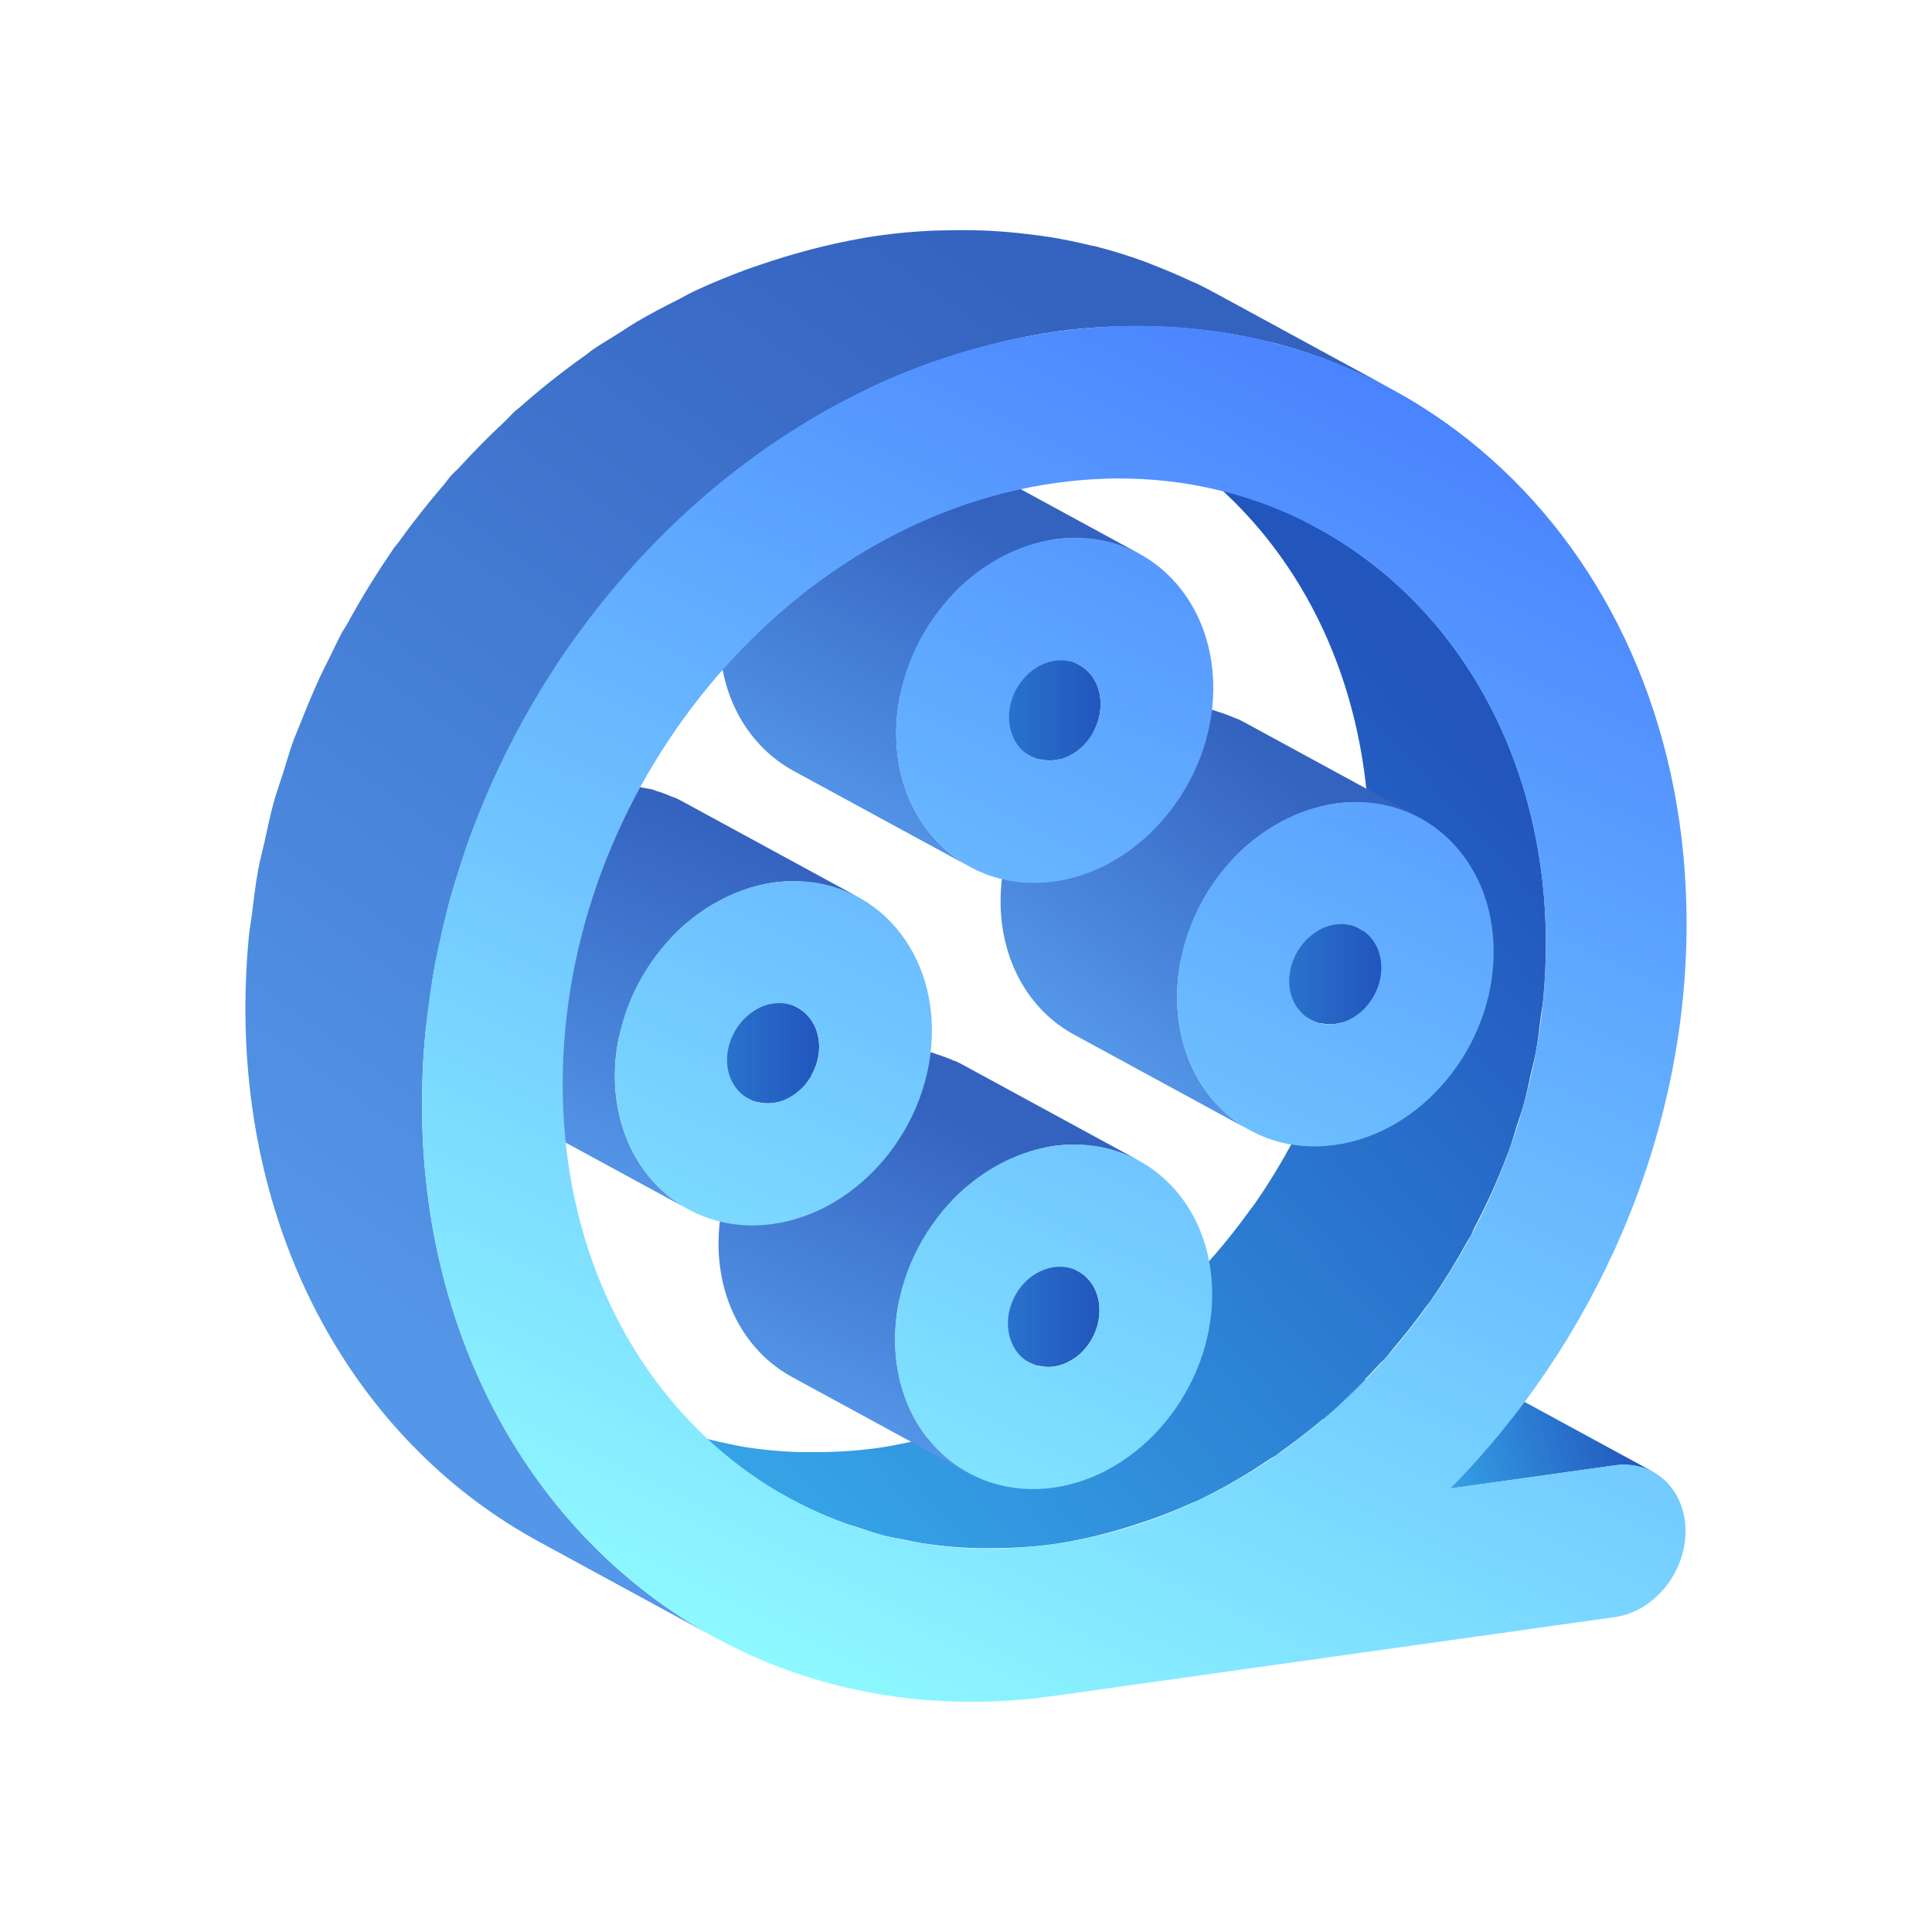 <svg height="1024" node-id="1" sillyvg="true" template-height="1024" template-width="1024" version="1.1" viewBox="0 0 1024 1024" width="1024" xmlns="http://www.w3.org/2000/svg" xmlns:xlink="http://www.w3.org/1999/xlink"><defs node-id="46"><linearGradient gradientUnits="userSpaceOnUse" id="未命名的渐变_59" node-id="5" spreadMethod="pad" x1="759.27" x2="859.08" y1="763.42" y2="736.33"><stop offset="0" stop-color="#35a2e6"/><stop offset="1" stop-color="#2256bd"/></linearGradient><linearGradient gradientUnits="userSpaceOnUse" id="未命名的渐变_59-2" node-id="8" spreadMethod="pad" x1="380.15" x2="767.29" y1="740.97" y2="385.91"><stop offset="0" stop-color="#35a2e6"/><stop offset="1" stop-color="#2256bd"/></linearGradient><linearGradient gradientUnits="userSpaceOnUse" id="未命名的渐变_59-3" node-id="9" spreadMethod="pad" x1="601.07" x2="732.15" y1="492.12" y2="492.12"><stop offset="0" stop-color="#35a2e6"/><stop offset="1" stop-color="#2256bd"/></linearGradient><linearGradient gradientUnits="userSpaceOnUse" id="未命名的渐变_59-4" node-id="10" spreadMethod="pad" x1="451.9" x2="582.75" y1="673.71" y2="673.71"><stop offset="0" stop-color="#35a2e6"/><stop offset="1" stop-color="#2256bd"/></linearGradient><linearGradient gradientUnits="userSpaceOnUse" id="未命名的渐变_46" node-id="11" spreadMethod="pad" x1="575.29" x2="682.24" y1="549.57" y2="405.55"><stop offset="0" stop-color="#5496e8"/><stop offset="1" stop-color="#3462bf"/></linearGradient><linearGradient gradientUnits="userSpaceOnUse" id="未命名的渐变_46-2" node-id="14" spreadMethod="pad" x1="435.21" x2="507.94" y1="747.34" y2="591.92"><stop offset="0" stop-color="#5496e8"/><stop offset="1" stop-color="#3462bf"/></linearGradient><linearGradient gradientUnits="userSpaceOnUse" id="未命名的渐变_59-5" node-id="15" spreadMethod="pad" x1="452.48" x2="583.35" y1="352.33" y2="352.33"><stop offset="0" stop-color="#35a2e6"/><stop offset="1" stop-color="#2256bd"/></linearGradient><linearGradient gradientUnits="userSpaceOnUse" id="未命名的渐变_59-6" node-id="16" spreadMethod="pad" x1="303.1" x2="434.18" y1="534" y2="534"><stop offset="0" stop-color="#35a2e6"/><stop offset="1" stop-color="#2256bd"/></linearGradient><linearGradient gradientUnits="userSpaceOnUse" id="未命名的渐变_46-3" node-id="17" spreadMethod="pad" x1="428.15" x2="509.43" y1="427.45" y2="270.59"><stop offset="0" stop-color="#5496e8"/><stop offset="1" stop-color="#3462bf"/></linearGradient><linearGradient gradientUnits="userSpaceOnUse" id="未命名的渐变_46-4" node-id="18" spreadMethod="pad" x1="290.42" x2="367.43" y1="614.35" y2="430.4"><stop offset="0" stop-color="#5496e8"/><stop offset="1" stop-color="#3462bf"/></linearGradient><linearGradient gradientUnits="userSpaceOnUse" id="未命名的渐变_46-5" node-id="19" spreadMethod="pad" x1="203.33" x2="588.33" y1="705.7" y2="169.55"><stop offset="0" stop-color="#5496e8"/><stop offset="1" stop-color="#3462bf"/></linearGradient><linearGradient gradientUnits="userSpaceOnUse" id="未命名的渐变_37" node-id="20" spreadMethod="pad" x1="498.2" x2="836.15" y1="944.8" y2="253.94"><stop offset="0" stop-color="#8ffbff"/><stop offset="1" stop-color="#4a83ff"/></linearGradient><linearGradient gradientUnits="userSpaceOnUse" id="未命名的渐变_37-2" node-id="23" spreadMethod="pad" x1="449.38" x2="787.33" y1="920.92" y2="230.06"><stop offset="0" stop-color="#8ffbff"/><stop offset="1" stop-color="#4a83ff"/></linearGradient><linearGradient gradientUnits="userSpaceOnUse" id="未命名的渐变_37-3" node-id="24" spreadMethod="pad" x1="323" x2="660.95" y1="859.1" y2="168.23"><stop offset="0" stop-color="#8ffbff"/><stop offset="1" stop-color="#4a83ff"/></linearGradient><linearGradient gradientUnits="userSpaceOnUse" id="未命名的渐变_37-4" node-id="25" spreadMethod="pad" x1="274.38" x2="612.32" y1="835.32" y2="144.45"><stop offset="0" stop-color="#8ffbff"/><stop offset="1" stop-color="#4a83ff"/></linearGradient><linearGradient gradientUnits="userSpaceOnUse" id="未命名的渐变_37-5" node-id="26" spreadMethod="pad" x1="432.89" x2="770.84" y1="912.86" y2="221.99"><stop offset="0" stop-color="#8ffbff"/><stop offset="1" stop-color="#4a83ff"/></linearGradient></defs><path d="M 876.00 780.00 L 782.40 729.08 C 782.02 728.88 781.65 728.68 781.26 728.49 C 779.37 727.56 777.40 726.83 775.36 726.31 C 775.04 726.23 774.66 726.31 774.36 726.26 C 770.49 725.34 766.48 725.13 762.54 725.65 L 675.19 738.00 L 768.79 788.92 L 856.13 776.65 C 860.07 776.13 864.08 776.34 867.95 777.26 C 870.75 777.80 873.46 778.72 876.00 780.00 Z" fill="url(#未命名的渐变_59)" fill-rule="nonzero" node-id="145" stroke="none" target-height="63.788" target-width="200.81" target-x="675.19" target-y="725.132"/><path d="M 799.33 611.18 C 801.06 606.47 802.41 601.62 803.93 596.83 C 805.16 592.95 806.56 589.15 807.65 585.22 C 809.14 579.85 810.23 574.36 811.45 568.90 C 812.29 565.13 813.33 561.41 814.03 557.61 C 815.15 551.61 815.83 545.46 816.60 539.35 C 817.02 536.02 817.66 532.75 817.98 529.35 C 818.87 519.86 819.34 510.31 819.37 500.70 C 819.56 400.70 771.16 319.50 698.24 279.83 L 604.63 229.00 C 677.55 268.63 726.00 349.85 725.76 449.83 C 725.76 459.44 725.30 468.99 724.37 478.48 C 724.05 481.83 723.37 485.11 722.99 488.48 C 722.22 494.59 721.54 500.71 720.42 506.74 C 719.71 510.55 718.68 514.26 717.84 518.03 C 716.62 523.49 715.53 528.98 714.04 534.35 C 712.95 538.27 711.55 542.08 710.32 545.96 C 708.73 550.96 707.25 556.03 705.43 560.96 C 700.39 574.33 694.51 587.37 687.83 600.00 C 686.55 602.46 685.31 605.00 683.96 607.38 C 678.22 617.87 671.95 628.05 665.15 637.88 C 664.27 639.14 663.28 640.30 662.38 641.54 C 656.61 649.58 650.50 657.33 644.06 664.79 C 641.86 667.34 639.61 669.79 637.34 672.31 C 631.34 678.87 625.11 685.16 618.65 691.18 C 616.73 692.97 614.88 694.86 612.92 696.61 C 604.10 704.43 594.86 711.75 585.22 718.53 C 583.39 719.82 581.49 720.97 579.64 722.22 C 567.42 730.56 554.58 737.96 541.24 744.37 C 540.31 744.81 539.34 745.13 538.40 745.56 C 528.57 750.03 518.49 753.92 508.20 757.20 C 505.30 758.14 502.39 759.04 499.46 759.87 C 488.10 763.21 476.53 765.77 464.82 767.52 C 453.61 769.02 442.31 769.73 431.00 769.64 C 428.72 769.64 426.42 769.64 424.16 769.64 C 413.68 769.37 403.22 768.36 392.88 766.64 C 391.07 766.34 389.31 765.89 387.51 765.54 C 378.30 763.76 369.21 761.38 360.30 758.42 C 358.81 757.92 357.30 757.54 355.81 757.02 C 345.39 753.33 335.26 748.83 325.53 743.58 L 419.13 794.50 C 421.75 795.93 424.42 797.30 427.13 798.61 C 434.39 802.13 441.85 805.25 449.46 807.93 C 450.93 808.46 452.46 808.84 453.95 809.33 C 458.72 810.92 463.45 812.57 468.36 813.84 C 472.55 814.92 476.88 815.63 481.17 816.46 C 482.97 816.81 484.71 817.25 486.53 817.56 C 496.87 819.28 507.33 820.29 517.81 820.56 C 520.08 820.63 522.36 820.56 524.65 820.56 C 535.95 820.64 547.23 819.93 558.43 818.43 C 570.14 816.68 581.71 814.12 593.07 810.78 C 596.01 809.94 598.91 809.04 601.82 808.10 C 612.10 804.83 622.18 800.96 632.00 796.50 C 632.76 796.15 633.58 795.96 634.34 795.60 C 634.51 795.52 634.67 795.39 634.84 795.31 C 648.18 788.91 661.02 781.50 673.25 773.16 C 674.34 772.42 675.57 771.95 676.65 771.16 C 677.41 770.64 678.07 769.97 678.82 769.44 C 688.46 762.66 697.70 755.34 706.52 747.52 C 707.05 747.05 707.65 746.68 708.18 746.20 C 709.61 744.91 710.85 743.40 712.26 742.09 C 718.71 736.09 724.93 729.81 730.92 723.24 C 732.17 721.87 733.59 720.70 734.81 719.31 C 735.81 718.16 736.67 716.85 737.67 715.68 C 744.08 708.22 750.18 700.48 755.97 692.45 C 756.71 691.45 757.58 690.52 758.30 689.45 C 758.46 689.22 758.58 688.97 758.74 688.74 C 765.54 678.91 771.82 668.73 777.55 658.24 C 778.17 657.12 778.95 656.11 779.55 654.98 C 780.26 653.66 780.71 652.19 781.40 650.86 C 788.08 638.23 793.96 625.19 799.00 611.82 C 799.13 611.60 799.25 611.40 799.33 611.18 Z" fill="url(#未命名的渐变_59-2)" fill-rule="nonzero" node-id="147" stroke="none" target-height="591.64" target-width="494.03" target-x="325.53" target-y="229"/><path d="M 730.28 523.23 C 731.50 519.96 732.13 516.49 732.15 513.00 C 732.15 503.61 727.59 496.00 720.74 492.25 L 627.13 441.33 C 633.98 445.05 638.56 452.69 638.54 462.08 C 638.52 465.63 637.87 469.16 636.61 472.48 C 636.61 472.55 636.54 472.62 636.52 472.69 C 635.32 475.83 633.63 478.77 631.52 481.39 L 631.19 481.81 C 629.13 484.28 626.69 486.40 623.96 488.10 C 623.69 488.27 623.40 488.42 623.13 488.58 C 620.37 490.23 617.31 491.33 614.13 491.82 C 611.55 492.16 608.92 492.02 606.39 491.42 C 604.54 491.05 602.76 490.42 601.08 489.56 L 694.68 540.48 L 695.43 540.87 C 696.67 541.48 697.97 541.96 699.31 542.30 C 699.52 542.35 699.77 542.30 699.98 542.30 C 702.51 542.90 705.14 543.04 707.72 542.70 C 710.15 542.35 712.51 541.64 714.72 540.59 C 715.39 540.27 716.02 539.84 716.66 539.47 C 716.94 539.31 717.22 539.16 717.50 538.99 C 717.78 538.82 718.30 538.57 718.68 538.31 C 719.73 537.59 720.73 536.81 721.68 535.96 C 722.57 535.16 723.41 534.31 724.20 533.42 C 724.40 533.19 724.57 532.94 724.76 532.71 L 725.10 532.28 C 725.55 531.72 726.01 531.19 726.42 530.60 C 727.95 528.44 729.19 526.08 730.12 523.60 C 730.12 523.53 730.19 523.46 730.21 523.39 Z" fill="url(#未命名的渐变_59-3)" fill-rule="nonzero" node-id="149" stroke="none" target-height="101.71" target-width="131.07" target-x="601.08" target-y="441.33"/><path d="M 582.75 694.52 C 582.75 685.17 578.29 677.52 571.47 673.81 L 477.87 622.89 C 484.69 626.60 489.16 634.25 489.15 643.60 C 489.14 647.20 488.49 650.77 487.24 654.15 C 486.05 657.34 484.36 660.32 482.24 662.98 L 481.89 663.42 C 479.86 665.89 477.44 668.02 474.73 669.71 C 474.47 669.87 474.20 670.01 473.93 670.17 C 471.17 671.82 468.11 672.93 464.93 673.42 C 462.33 673.77 459.68 673.63 457.13 673.03 C 455.31 672.67 453.54 672.05 451.89 671.20 L 545.50 722.12 L 546.24 722.50 C 547.46 723.10 548.74 723.57 550.06 723.91 C 550.27 723.96 550.53 723.91 550.75 723.91 C 553.30 724.51 555.95 724.65 558.55 724.30 C 560.98 723.95 563.33 723.24 565.55 722.19 C 566.24 721.87 566.87 721.43 567.55 721.05 C 567.82 720.90 568.08 720.76 568.34 720.59 C 568.60 720.42 569.10 720.19 569.46 719.94 C 570.47 719.24 571.44 718.47 572.36 717.64 C 573.23 716.86 574.05 716.03 574.82 715.16 C 575.06 714.88 575.27 714.57 575.51 714.29 L 575.86 713.85 C 576.24 713.37 576.65 712.90 577.00 712.40 C 578.60 710.12 579.89 707.65 580.85 705.04 L 580.85 705.04 C 582.09 701.67 582.73 698.11 582.75 694.52 Z" fill="url(#未命名的渐变_59-4)" fill-rule="nonzero" node-id="151" stroke="none" target-height="101.756" target-width="130.86" target-x="451.89" target-y="622.89"/><path d="M 734.76 427.00 C 736.24 427.33 737.69 427.72 739.13 428.14 C 742.04 429.00 744.89 430.06 747.66 431.29 C 749.36 432.04 751.13 432.67 752.76 433.55 L 752.68 433.55 L 752.76 433.55 L 659.15 382.63 C 658.31 382.17 657.46 381.73 656.59 381.31 C 655.79 380.92 654.88 380.74 654.06 380.38 C 651.28 379.14 648.43 378.08 645.51 377.22 C 644.76 377.00 644.08 376.61 643.32 376.41 C 642.56 376.21 641.85 376.24 641.15 376.08 C 638.21 375.44 635.22 374.98 632.22 374.71 C 630.82 374.58 629.47 374.37 628.05 374.31 C 623.47 374.11 618.88 374.31 614.34 374.92 C 609.16 375.71 604.06 376.98 599.12 378.71 C 597.67 379.20 596.28 379.78 594.86 380.35 C 593.17 381.02 591.41 381.53 589.76 382.35 C 588.11 383.17 586.76 384.13 585.24 384.96 C 583.18 386.07 581.16 387.19 579.18 388.45 C 578.18 389.08 577.10 389.54 576.18 390.21 C 573.79 391.86 571.58 393.77 569.33 395.63 C 568.53 396.29 567.68 396.86 566.90 397.55 C 566.63 397.79 566.32 397.98 566.05 398.22 C 563.04 400.93 560.18 403.81 557.50 406.85 C 556.96 407.46 556.50 408.16 555.98 408.78 C 555.17 409.78 554.43 410.78 553.65 411.78 C 552.42 413.34 551.11 414.78 549.97 416.46 C 548.63 418.37 547.51 420.46 546.29 422.46 C 545.59 423.61 544.84 424.70 544.18 425.88 C 543.86 426.46 543.46 426.98 543.18 427.57 C 541.19 431.37 539.43 435.29 537.90 439.30 C 537.61 440.02 537.22 440.69 536.90 441.41 C 536.90 441.50 536.82 441.58 536.78 441.67 C 535.59 445.28 534.58 448.95 533.78 452.67 C 533.25 454.80 532.45 456.84 532.04 459.01 C 530.91 465.07 530.34 471.22 530.32 477.38 C 530.26 509.53 545.75 535.58 569.18 548.32 L 662.78 599.24 C 639.36 586.50 623.87 560.45 623.93 528.30 C 623.95 522.13 624.52 515.98 625.65 509.92 C 626.03 507.92 626.79 505.92 627.29 503.92 C 628.15 499.99 629.23 496.12 630.52 492.31 C 630.79 491.58 631.19 490.92 631.52 490.20 C 633.32 485.59 635.43 481.11 637.84 476.78 C 638.50 475.60 639.25 474.49 639.96 473.35 C 642.20 469.67 644.65 466.12 647.30 462.73 C 648.08 461.73 648.83 460.73 649.64 459.73 C 652.99 455.72 656.64 451.97 660.55 448.50 C 661.33 447.81 662.19 447.23 663.00 446.56 C 666.15 443.97 669.45 441.58 672.89 439.39 C 674.89 438.13 676.89 437.01 678.89 435.91 C 682.01 434.20 685.22 432.67 688.52 431.34 C 689.93 430.78 691.34 430.19 692.78 429.70 C 697.72 427.96 702.82 426.70 708.00 425.91 C 712.54 425.30 717.13 425.10 721.71 425.30 C 723.13 425.35 724.49 425.56 725.88 425.70 C 728.86 425.95 731.83 426.38 734.76 427.00 Z" fill="url(#未命名的渐变_46)" fill-rule="nonzero" node-id="153" stroke="none" target-height="225.134" target-width="222.5" target-x="530.26" target-y="374.106"/><path d="M 477.73 685.58 C 478.60 681.64 479.69 677.76 481.00 673.94 C 481.36 672.94 481.87 672.10 482.26 671.15 C 484.00 666.77 486.02 662.50 488.31 658.38 C 489.00 657.16 489.77 656.02 490.50 654.83 C 492.74 651.16 495.20 647.62 497.86 644.24 C 498.64 643.24 499.38 642.24 500.19 641.24 C 503.58 637.23 507.25 633.47 511.19 629.99 C 512.01 629.27 512.92 628.66 513.76 627.99 C 516.88 625.43 520.16 623.06 523.57 620.89 C 525.57 619.61 527.63 618.47 529.70 617.35 C 532.82 615.64 536.03 614.12 539.32 612.78 C 540.73 612.22 542.14 611.63 543.58 611.14 C 548.53 609.40 553.63 608.13 558.82 607.34 C 563.34 606.74 567.90 606.54 572.45 606.74 C 573.86 606.79 575.22 607.01 576.61 607.14 C 579.60 607.41 582.56 607.86 585.49 608.50 C 586.96 608.83 588.41 609.22 589.85 609.64 C 592.77 610.50 595.64 611.56 598.42 612.80 C 600.12 613.55 601.89 614.18 603.51 615.06 L 509.90 564.14 C 509.05 563.68 508.20 563.24 507.33 562.81 C 506.53 562.42 505.63 562.24 504.81 561.88 C 502.03 560.64 499.16 559.58 496.24 558.71 C 495.48 558.49 494.81 558.09 494.04 557.90 C 493.27 557.71 492.59 557.73 491.89 557.57 C 488.95 556.93 485.98 556.48 482.99 556.21 C 481.61 556.08 480.26 555.87 478.86 555.81 C 474.30 555.61 469.74 555.81 465.22 556.42 C 460.03 557.21 454.92 558.48 449.97 560.22 C 448.53 560.71 447.14 561.29 445.73 561.85 C 444.03 562.53 442.26 563.04 440.60 563.85 C 438.94 564.66 437.60 565.63 436.08 566.46 C 434.00 567.58 431.96 568.71 429.96 569.99 C 428.96 570.63 427.86 571.09 426.88 571.77 C 424.54 573.39 422.37 575.26 420.16 577.09 C 419.31 577.79 418.40 578.41 417.57 579.14 C 417.28 579.39 416.95 579.60 416.67 579.85 C 413.63 582.58 410.76 585.49 408.05 588.55 C 407.54 589.13 407.11 589.78 406.62 590.37 C 405.80 591.37 405.06 592.37 404.28 593.37 C 403.01 594.98 401.65 596.52 400.47 598.21 C 399.29 599.90 398.11 602.03 396.93 603.95 C 396.20 605.14 395.43 606.27 394.75 607.49 C 394.40 608.11 393.96 608.68 393.62 609.32 C 391.78 612.88 390.13 616.53 388.69 620.27 C 388.31 621.22 387.79 622.10 387.43 623.06 C 387.38 623.20 387.30 623.32 387.25 623.46 C 386.02 627.15 384.99 630.91 384.17 634.71 C 383.68 636.71 382.93 638.58 382.56 640.59 C 381.43 646.62 380.85 652.74 380.83 658.87 C 380.77 691.05 396.35 717.07 419.83 729.87 L 513.43 780.79 C 489.98 768.03 474.43 742.01 474.43 709.79 C 474.45 703.66 475.03 697.54 476.16 691.51 C 476.49 689.46 477.24 687.56 477.73 685.58 Z" fill="url(#未命名的渐变_46-2)" fill-rule="nonzero" node-id="155" stroke="none" target-height="225.183" target-width="222.74" target-x="380.77" target-y="555.606"/><path d="M 583.35 373.26 C 583.35 363.83 578.88 356.15 572.05 352.43 L 478.45 301.51 C 485.28 305.22 489.76 312.91 489.75 322.34 C 489.73 325.91 489.09 329.45 487.85 332.80 L 487.85 332.80 C 486.66 335.98 484.97 338.94 482.85 341.59 L 482.50 342.03 C 480.47 344.49 478.06 346.61 475.35 348.30 C 475.08 348.47 474.81 348.61 474.54 348.77 C 471.78 350.42 468.72 351.52 465.54 352.01 C 462.93 352.36 460.29 352.22 457.73 351.62 C 455.90 351.26 454.14 350.64 452.48 349.79 L 546.09 400.71 L 546.83 401.09 C 548.06 401.69 549.34 402.16 550.66 402.50 C 550.87 402.55 551.13 402.50 551.35 402.50 C 553.91 403.10 556.55 403.24 559.16 402.89 C 561.59 402.54 563.95 401.83 566.16 400.78 C 566.84 400.46 567.47 400.03 568.16 399.65 C 568.43 399.49 568.70 399.36 568.97 399.19 C 569.24 399.02 569.74 398.79 570.09 398.54 C 571.11 397.84 572.08 397.07 573.00 396.24 C 573.87 395.46 574.69 394.63 575.46 393.75 C 575.70 393.48 575.90 393.18 576.12 392.91 L 576.47 392.47 C 576.86 391.98 577.28 391.47 577.64 390.98 C 579.23 388.72 580.51 386.26 581.47 383.66 C 582.70 380.33 583.33 376.81 583.35 373.26 Z" fill="url(#未命名的渐变_59-5)" fill-rule="nonzero" node-id="157" stroke="none" target-height="101.727" target-width="130.87" target-x="452.48" target-y="301.51"/><path d="M 432.31 565.11 C 433.52 561.83 434.15 558.37 434.17 554.87 C 434.17 545.48 429.61 537.87 422.76 534.12 L 329.16 483.20 C 336.01 486.92 340.59 494.56 340.57 503.95 C 340.55 507.50 339.90 511.03 338.64 514.35 C 338.64 514.42 338.58 514.48 338.55 514.55 C 337.35 517.70 335.66 520.64 333.55 523.26 L 333.23 523.67 C 331.17 526.15 328.73 528.29 326.00 530.00 C 325.72 530.17 325.44 530.32 325.16 530.49 C 322.40 532.13 319.34 533.23 316.16 533.72 C 313.57 534.06 310.95 533.92 308.41 533.32 C 306.57 532.95 304.78 532.32 303.11 531.46 L 396.71 582.38 L 397.46 582.77 C 398.70 583.38 400.00 583.86 401.34 584.20 C 401.55 584.25 401.80 584.20 402.01 584.20 C 404.55 584.81 407.17 584.94 409.76 584.60 C 412.19 584.25 414.54 583.54 416.76 582.49 C 417.43 582.17 418.05 581.74 418.70 581.37 C 418.99 581.20 419.26 581.06 419.54 580.88 C 419.82 580.70 420.34 580.46 420.71 580.20 C 421.76 579.48 422.76 578.70 423.71 577.85 C 424.60 577.05 425.44 576.20 426.23 575.31 C 426.43 575.08 426.60 574.83 426.79 574.59 L 427.12 574.17 C 427.57 573.61 428.04 573.07 428.45 572.48 C 429.18 571.44 429.85 570.35 430.45 569.23 C 431.10 568.01 431.67 566.75 432.15 565.46 C 432.15 565.39 432.21 565.33 432.24 565.26 Z" fill="url(#未命名的渐变_59-6)" fill-rule="nonzero" node-id="159" stroke="none" target-height="101.741" target-width="131.06" target-x="303.11" target-y="483.2"/><path d="M 478.33 364.24 C 479.20 360.28 480.29 356.37 481.60 352.53 C 481.93 351.64 482.41 350.82 482.77 349.94 C 484.54 345.48 486.60 341.13 488.93 336.94 C 489.60 335.75 490.37 334.61 491.08 333.45 C 493.32 329.77 495.78 326.22 498.44 322.82 C 499.23 321.82 500.00 320.82 500.83 319.82 C 504.21 315.79 507.89 312.01 511.83 308.52 C 512.60 307.84 513.45 307.27 514.24 306.61 C 517.42 303.99 520.76 301.56 524.24 299.35 C 526.24 298.09 528.24 296.96 530.30 295.85 C 533.42 294.13 536.65 292.59 539.95 291.25 C 541.36 290.69 542.75 290.11 544.18 289.62 C 549.12 287.88 554.22 286.61 559.40 285.82 C 563.90 285.22 568.44 285.01 572.98 285.22 C 574.37 285.27 575.71 285.49 577.08 285.61 C 580.07 285.88 583.04 286.33 585.97 286.97 C 587.43 287.30 588.86 287.69 590.29 288.10 C 593.21 288.96 596.07 290.02 598.85 291.26 C 600.55 292.01 602.31 292.64 603.93 293.52 L 510.33 242.60 C 509.48 242.14 508.63 241.70 507.76 241.27 C 506.96 240.88 506.06 240.70 505.25 240.34 C 502.47 239.10 499.60 238.04 496.68 237.18 C 495.93 236.96 495.25 236.57 494.49 236.37 C 493.73 236.17 493.06 236.20 492.36 236.04 C 489.43 235.40 486.47 234.95 483.48 234.68 C 482.11 234.55 480.78 234.34 479.38 234.29 C 474.84 234.08 470.30 234.29 465.80 234.89 C 460.62 235.68 455.52 236.95 450.58 238.69 C 449.14 239.18 447.76 239.76 446.34 240.32 C 444.67 240.98 442.94 241.49 441.34 242.25 C 439.74 243.01 438.34 244.07 436.73 244.91 C 434.67 246.03 432.64 247.14 430.65 248.41 C 429.65 249.03 428.65 249.48 427.65 250.14 C 425.22 251.82 422.95 253.77 420.65 255.67 C 419.86 256.33 419.01 256.90 418.24 257.58 C 417.98 257.81 417.68 257.99 417.43 258.22 C 414.39 260.96 411.51 263.87 408.80 266.94 C 408.26 267.55 407.80 268.25 407.27 268.88 C 406.44 269.88 405.68 270.88 404.88 271.88 C 403.65 273.45 402.33 274.94 401.17 276.58 C 399.84 278.48 398.72 280.53 397.51 282.51 C 396.79 283.68 396.03 284.80 395.36 286.00 C 395.02 286.60 394.61 287.14 394.28 287.75 C 392.36 291.40 390.65 295.16 389.16 299.00 C 388.80 299.89 388.32 300.70 387.99 301.59 C 387.99 301.70 387.88 301.81 387.84 301.92 C 386.64 305.56 385.64 309.27 384.84 313.02 C 384.32 315.10 383.54 317.09 383.15 319.20 C 382.02 325.25 381.44 331.39 381.42 337.55 C 381.36 369.55 397.00 395.70 420.54 408.55 L 514.15 459.47 C 490.61 446.67 474.97 420.54 475.03 388.47 C 475.05 382.31 475.63 376.16 476.77 370.11 C 477.09 368.12 477.84 366.22 478.33 364.24 Z" fill="url(#未命名的渐变_46-3)" fill-rule="nonzero" node-id="161" stroke="none" target-height="225.386" target-width="222.57" target-x="381.36" target-y="234.084"/><path d="M 329.28 545.78 C 330.14 541.86 331.22 538.00 332.52 534.20 C 332.85 533.30 333.34 532.47 333.70 531.57 C 335.46 527.13 337.51 522.81 339.83 518.63 C 340.50 517.44 341.26 516.31 341.98 515.14 C 344.22 511.47 346.68 507.93 349.33 504.54 C 350.11 503.54 350.87 502.54 351.68 501.54 C 355.04 497.53 358.70 493.78 362.61 490.31 C 363.41 489.60 364.29 489.01 365.11 488.31 C 368.24 485.73 371.53 483.35 374.95 481.17 C 376.95 479.90 378.95 478.77 381.03 477.66 C 384.13 475.96 387.33 474.43 390.61 473.10 C 392.01 472.54 393.40 471.96 394.83 471.48 C 399.76 469.76 404.84 468.52 410.00 467.75 C 414.56 467.14 419.16 466.93 423.75 467.14 C 425.16 467.19 426.51 467.40 427.89 467.53 C 430.92 467.80 433.92 468.26 436.89 468.91 C 438.36 469.24 439.81 469.63 441.24 470.05 C 444.17 470.92 447.05 471.98 449.84 473.23 C 451.54 473.99 453.32 474.61 454.95 475.50 L 361.34 424.58 C 360.49 424.12 359.64 423.68 358.77 423.25 C 357.97 422.86 357.05 422.68 356.23 422.31 C 353.44 421.06 350.56 420.00 347.63 419.13 C 346.88 418.91 346.20 418.52 345.44 418.32 C 344.68 418.12 343.98 418.15 343.28 417.99 C 340.31 417.34 337.31 416.88 334.28 416.61 C 332.89 416.48 331.54 416.27 330.13 416.22 C 325.54 416.01 320.94 416.22 316.38 416.83 C 311.23 417.61 306.16 418.88 301.24 420.61 C 299.81 421.10 298.43 421.67 297.02 422.23 C 295.34 422.90 293.61 423.40 292.02 424.17 C 290.43 424.94 289.02 425.96 287.47 426.79 C 285.41 427.91 283.38 429.02 281.40 430.29 C 280.40 430.92 279.34 431.37 278.40 432.04 C 276.03 433.68 273.82 435.58 271.58 437.43 C 270.75 438.11 269.88 438.70 269.08 439.43 C 268.80 439.67 268.49 439.87 268.22 440.11 C 265.19 442.84 262.32 445.74 259.62 448.80 C 259.10 449.39 258.62 450.07 258.15 450.67 C 257.34 451.67 256.60 452.67 255.81 453.67 C 254.55 455.27 253.21 456.79 252.04 458.46 C 250.74 460.31 249.65 462.32 248.46 464.26 C 247.74 465.44 246.97 466.57 246.29 467.78 C 245.95 468.39 245.52 468.95 245.19 469.57 C 243.32 473.16 241.65 476.85 240.19 480.62 C 239.82 481.55 239.31 482.41 238.96 483.35 C 238.96 483.47 238.85 483.59 238.80 483.71 C 237.60 487.35 236.60 491.05 235.80 494.79 C 235.29 496.85 234.52 498.79 234.13 500.90 C 233.00 506.94 232.42 513.07 232.40 519.22 C 232.34 551.37 247.96 577.40 271.40 590.14 L 364.89 641.00 C 341.47 628.26 325.89 602.23 325.89 570.08 C 325.91 563.93 326.49 557.80 327.62 551.76 C 328.00 549.72 328.78 547.79 329.28 545.78 Z" fill="url(#未命名的渐变_46-4)" fill-rule="nonzero" node-id="163" stroke="none" target-height="224.988" target-width="222.61" target-x="232.34" target-y="416.012"/><path d="M 227.17 535.29 C 228.17 527.29 229.08 519.29 230.54 511.36 C 231.44 506.48 232.77 501.73 233.85 496.90 C 235.41 489.90 236.85 482.81 238.75 475.90 C 240.16 470.80 241.99 465.90 243.58 460.82 C 245.66 454.29 247.58 447.70 249.96 441.28 C 250.96 438.70 252.07 436.21 253.08 433.65 C 256.23 425.65 259.53 417.65 263.14 409.85 C 264.84 406.18 266.71 402.59 268.51 398.97 C 271.38 393.20 274.38 387.50 277.51 381.87 C 284.88 368.39 292.95 355.31 301.68 342.67 C 302.76 341.12 303.99 339.67 305.09 338.16 C 312.57 327.73 320.52 317.70 328.83 308.03 C 331.66 304.74 334.58 301.53 337.50 298.33 C 345.18 289.92 353.16 281.86 361.45 274.14 C 363.97 271.79 366.39 269.31 368.97 267.03 C 380.31 256.97 392.21 247.55 404.61 238.82 C 409.96 235.05 415.44 231.52 420.95 228.04 C 424.49 225.80 427.95 223.44 431.55 221.32 C 438.55 217.19 445.80 213.46 453.05 209.81 C 455.70 208.48 458.26 206.95 460.93 205.69 C 470.28 201.27 479.84 197.33 489.51 193.69 C 492.13 192.69 494.80 191.87 497.44 190.97 C 504.93 188.40 512.50 186.08 520.15 184.03 C 523.07 183.25 525.98 182.44 528.91 181.74 C 539.05 179.31 549.27 177.20 559.64 175.74 C 568.94 174.43 578.12 173.66 587.23 173.19 C 590.13 173.04 592.99 173.06 595.87 172.99 C 602.13 172.84 608.35 172.84 614.50 173.08 C 617.68 173.20 620.83 173.39 623.98 173.61 C 629.98 174.03 635.89 174.66 641.75 175.44 C 644.62 175.82 647.50 176.15 650.34 176.61 C 657.51 177.79 664.58 179.25 671.56 180.95 C 672.89 181.28 674.26 181.49 675.56 181.83 C 683.96 184.01 692.18 186.63 700.25 189.55 C 702.54 190.38 704.77 191.35 707.03 192.24 C 712.83 194.51 718.55 196.94 724.15 199.59 C 728.89 201.83 733.64 204.04 738.23 206.54 L 644.63 155.62 C 641.26 153.79 637.84 152.02 634.39 150.32 C 633.14 149.71 631.80 149.27 630.54 148.67 C 624.93 146.02 619.22 143.60 613.42 141.32 C 611.15 140.43 608.93 139.46 606.64 138.63 C 598.56 135.71 590.35 133.09 581.94 130.91 C 581.75 130.91 581.57 130.78 581.39 130.74 C 580.27 130.45 579.09 130.31 577.96 130.04 C 570.96 128.34 563.90 126.87 556.71 125.69 C 553.87 125.23 551.00 124.90 548.13 124.52 C 542.26 123.74 536.34 123.11 530.35 122.69 C 527.20 122.47 524.05 122.28 520.87 122.16 C 514.72 121.92 508.50 121.93 502.24 122.07 C 499.36 122.14 496.50 122.12 493.60 122.27 C 484.49 122.74 475.31 123.51 466.01 124.82 C 455.64 126.28 445.42 128.39 435.28 130.82 C 432.34 131.52 429.43 132.33 426.51 133.11 C 418.86 135.16 411.30 137.47 403.82 140.04 C 401.17 140.95 398.50 141.80 395.82 142.77 C 386.49 146.24 377.25 149.97 368.21 154.22 C 367.89 154.37 367.58 154.56 367.21 154.72 C 364.52 155.99 361.94 157.53 359.28 158.87 C 352.03 162.52 344.83 166.24 337.81 170.37 C 334.22 172.48 330.81 174.84 327.23 177.07 C 322.71 179.93 318.08 182.61 313.67 185.66 C 312.67 186.33 311.86 187.18 310.90 187.86 C 298.50 196.59 286.60 206.02 275.25 216.08 C 274.55 216.70 273.75 217.19 273.05 217.82 C 271.19 219.49 269.58 221.46 267.75 223.17 C 259.46 230.91 251.46 238.98 243.75 247.39 C 242.14 249.15 240.31 250.67 238.75 252.46 C 237.47 253.92 236.40 255.58 235.13 257.05 C 226.79 266.76 218.85 276.83 211.32 287.27 C 210.43 288.51 209.32 289.61 208.49 290.86 C 208.30 291.13 208.16 291.43 207.97 291.70 C 199.26 304.37 191.21 317.49 183.86 331.00 C 183.05 332.47 182.02 333.80 181.22 335.28 C 178.97 339.46 177.03 343.81 174.91 348.06 C 173.11 351.69 171.24 355.28 169.53 358.96 C 165.92 366.76 162.63 374.71 159.48 382.73 C 158.48 385.30 157.32 387.79 156.36 390.38 C 156.19 390.83 155.98 391.27 155.81 391.72 C 153.59 397.72 151.86 403.98 149.91 410.12 C 148.34 415.12 146.54 419.95 145.15 424.97 C 143.21 431.97 141.78 439.09 140.20 446.19 C 139.14 450.96 137.83 455.65 136.93 460.46 C 135.43 468.55 134.49 476.76 133.48 484.96 C 132.99 488.89 132.22 492.76 131.85 496.71 C 130.70 508.91 130.10 521.19 130.06 533.56 C 129.82 662.01 192.06 766.21 285.74 817.18 L 379.34 868.10 C 285.65 817.10 223.42 712.92 223.66 584.48 C 223.66 572.13 224.26 559.85 225.45 547.65 C 225.85 543.48 226.65 539.42 227.17 535.29 Z" fill="url(#未命名的渐变_46-5)" fill-rule="nonzero" node-id="165" stroke="none" target-height="746.18" target-width="608.41" target-x="129.82" target-y="121.92"/><path d="M 707.95 425.87 C 661.57 432.39 623.95 478.15 623.88 528.21 C 623.81 578.27 661.23 613.38 707.61 606.86 C 753.99 600.34 791.61 554.58 791.68 504.63 C 791.75 454.68 754.22 419.37 707.95 425.87 Z M 707.73 542.72 C 694.26 544.61 683.28 534.28 683.30 519.86 C 683.32 505.44 694.36 491.86 707.82 490.00 C 721.28 488.14 732.17 498.46 732.14 513.00 C 732.11 527.54 721.09 540.85 707.73 542.72 Z" fill="url(#未命名的渐变_37)" fill-rule="nonzero" node-id="167" stroke="none" target-height="194.01" target-width="167.94" target-x="623.81" target-y="419.37"/><path d="M 558.77 607.37 C 512.39 613.89 474.48 659.81 474.38 709.76 C 474.28 759.71 512.00 795.00 558.43 788.47 C 604.49 781.99 642.43 736.19 642.50 686.12 C 642.57 636.05 604.83 600.89 558.77 607.37 Z M 558.55 724.37 C 544.87 726.29 534.21 715.91 534.23 701.37 C 534.25 686.83 544.97 673.57 558.65 671.64 C 572.12 669.75 582.78 680.13 582.75 694.55 C 582.72 708.97 572.00 722.44 558.55 724.34 Z" fill="url(#未命名的渐变_37-2)" fill-rule="nonzero" node-id="169" stroke="none" target-height="194.11" target-width="168.29" target-x="474.28" target-y="600.89"/><path d="M 559.00 467.21 C 605.06 460.73 643.00 414.58 643.07 364.87 C 643.16 314.81 605.41 279.29 559.34 285.76 C 513.00 292.28 475.07 338.43 475.00 388.49 C 474.89 438.21 512.64 473.73 559.00 467.21 Z M 559.22 350.21 C 572.69 348.32 583.35 358.70 583.32 373.21 C 583.29 387.72 572.58 401.01 559.12 402.91 C 545.44 404.83 534.77 394.45 534.80 380.03 C 534.83 365.61 545.57 352.16 559.25 350.24 Z" fill="url(#未命名的渐变_37-3)" fill-rule="nonzero" node-id="171" stroke="none" target-height="194.44" target-width="168.27" target-x="474.89" target-y="279.29"/><path d="M 410.00 467.75 C 363.94 474.23 326.00 520.03 325.93 570.09 C 325.86 620.15 363.59 655.21 409.66 648.74 C 455.94 642.24 493.85 596.43 493.94 546.48 C 494.03 496.53 456.25 461.24 410.00 467.75 Z M 409.78 584.60 C 396.31 586.49 385.33 576.16 385.35 561.74 C 385.37 547.32 396.41 533.74 409.87 531.89 C 423.33 530.04 434.22 540.35 434.19 554.89 C 434.16 569.43 423.12 582.72 409.76 584.60 Z" fill="url(#未命名的渐变_37-4)" fill-rule="nonzero" node-id="173" stroke="none" target-height="193.97" target-width="168.17" target-x="325.86" target-y="461.24"/><path d="M 856.13 776.60 L 768.79 788.87 C 844.84 711.87 893.72 603.69 893.93 490.27 C 894.30 290.84 744.10 149.85 559.61 175.78 C 374.84 201.74 224.00 385.00 223.67 584.46 C 223.34 783.92 373.50 924.89 558.27 898.92 L 856.00 857.08 C 876.56 854.19 893.32 833.79 893.36 811.60 C 893.40 789.41 876.69 773.71 856.13 776.60 Z M 558.42 818.44 C 414.50 838.66 297.95 729.00 298.24 574.00 C 298.53 419.00 415.55 276.20 559.47 256.00 C 703.12 235.81 819.67 345.74 819.38 500.79 C 819.09 655.84 702.07 798.25 558.42 818.44 Z" fill="url(#未命名的渐变_37-5)" fill-rule="nonzero" node-id="175" stroke="none" target-height="775.04" target-width="670.96" target-x="223.34" target-y="149.85"/></svg>